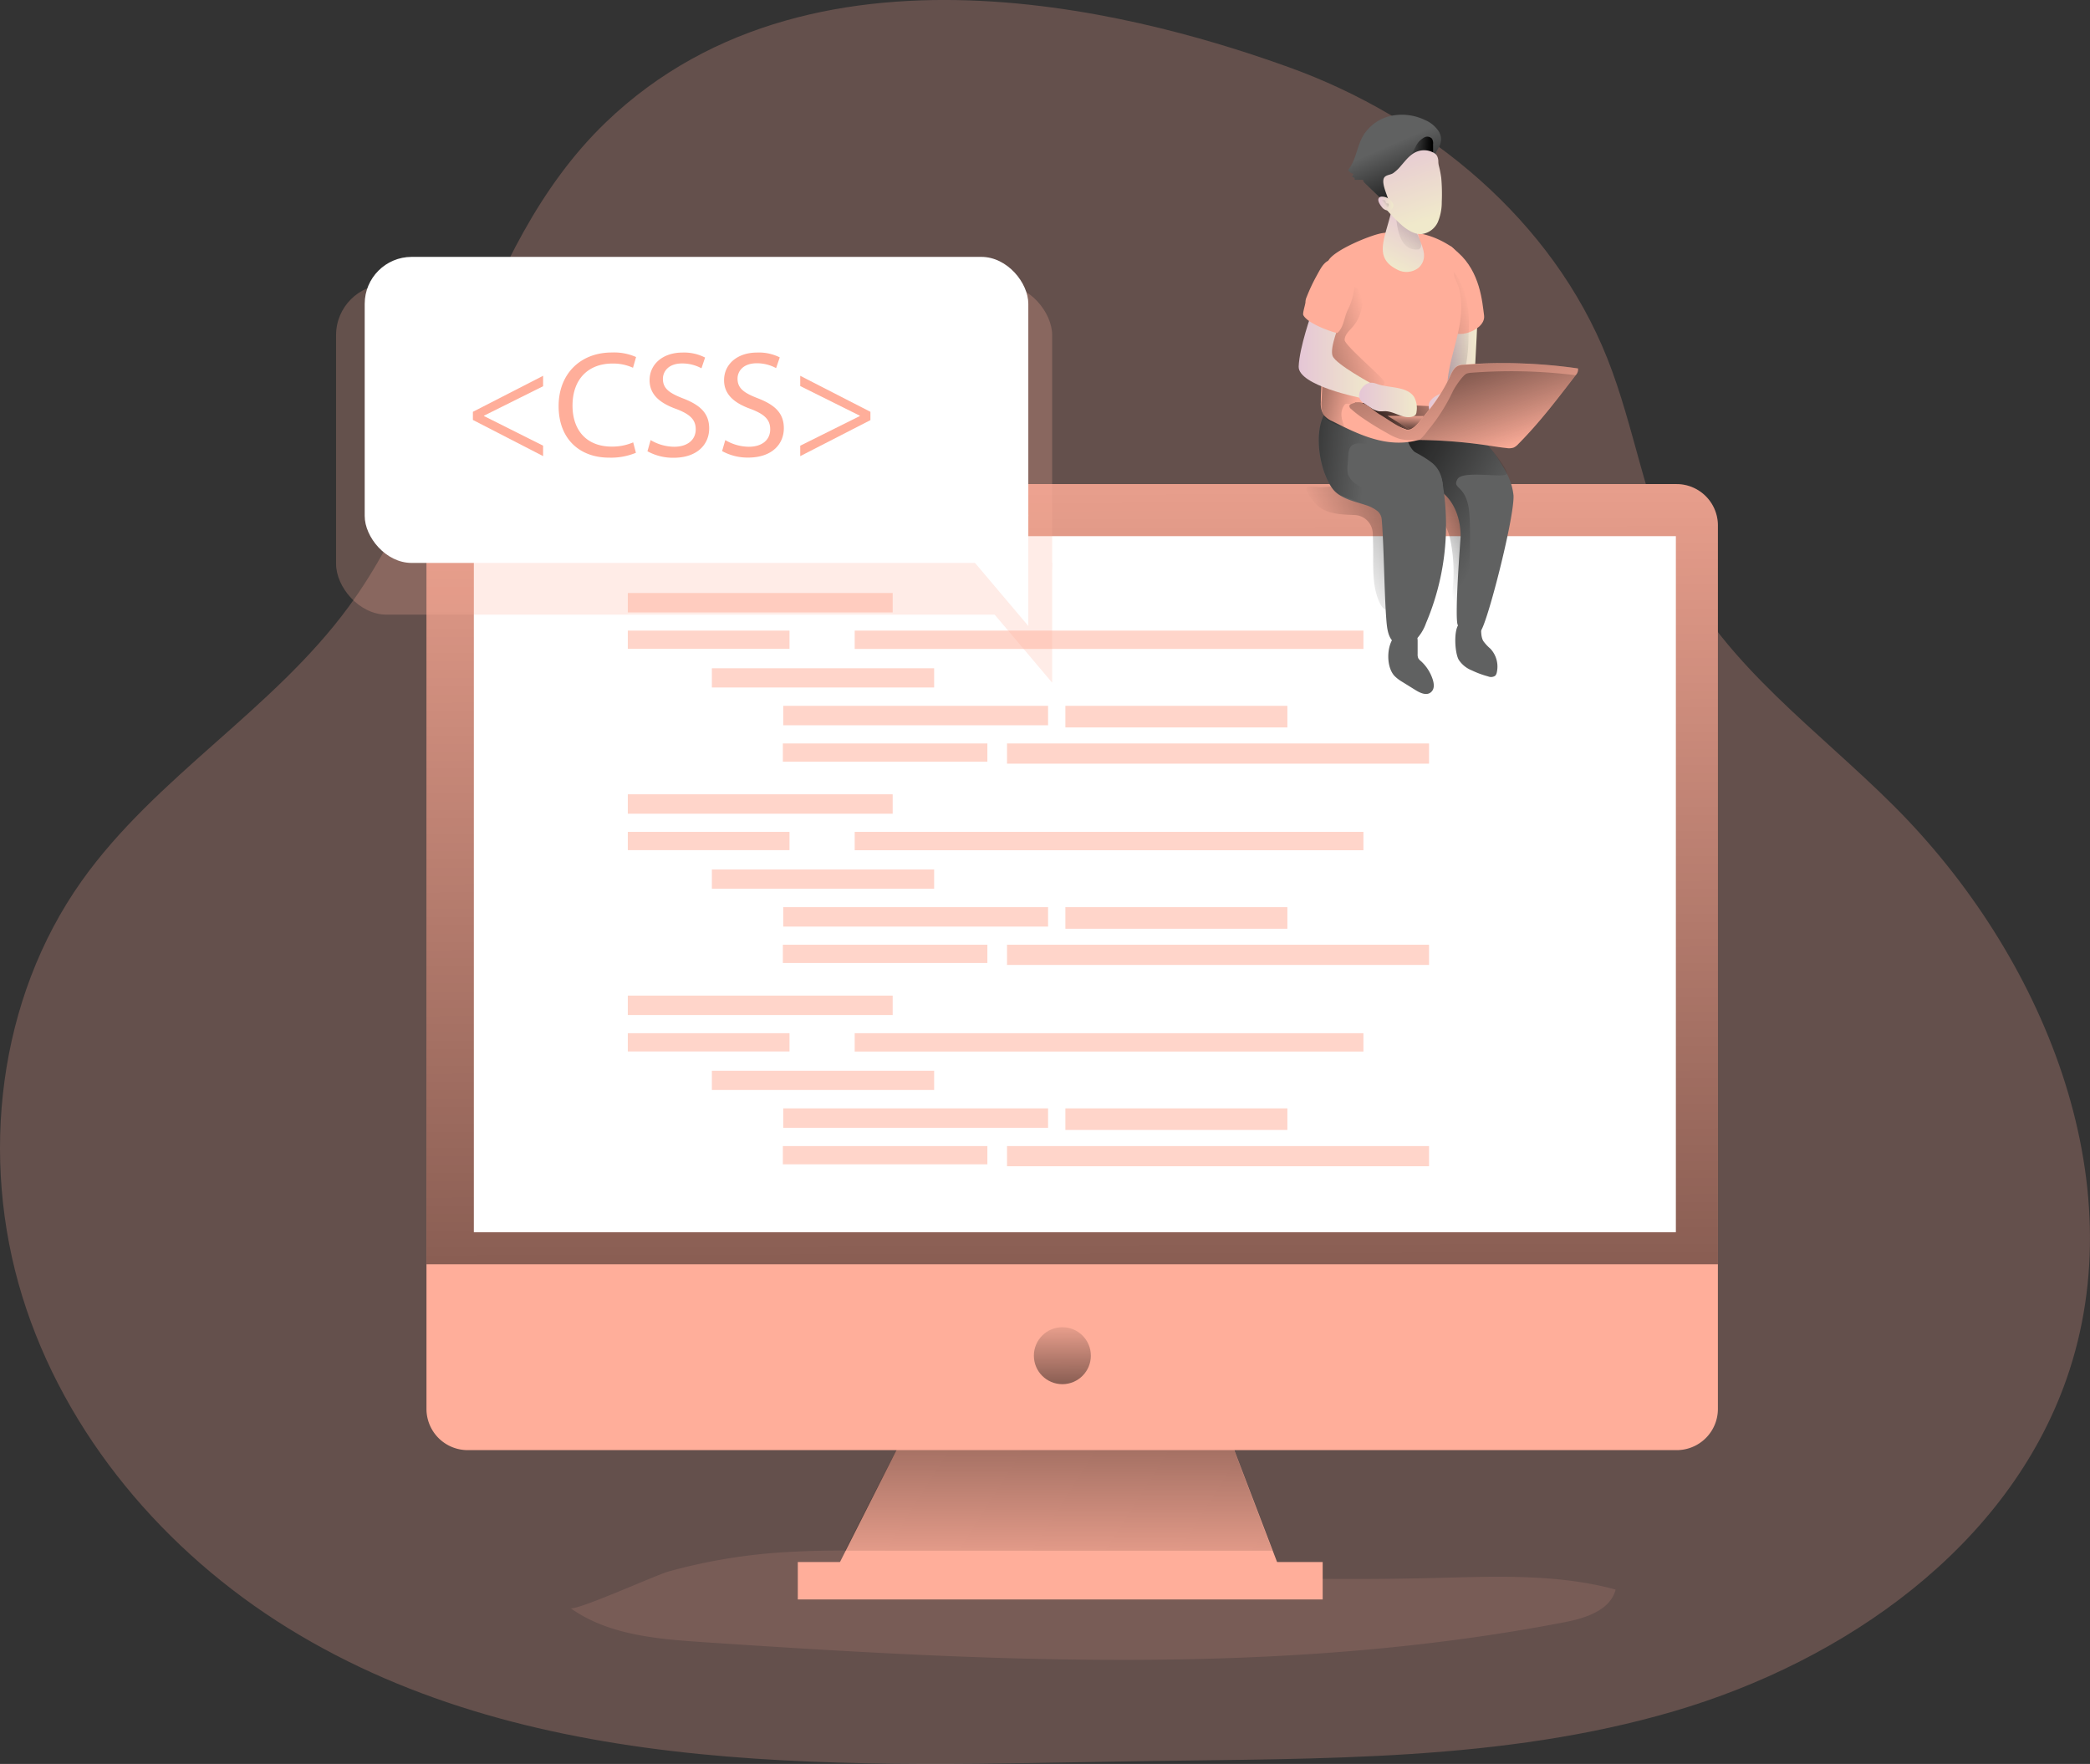 <svg xmlns="http://www.w3.org/2000/svg" xmlns:xlink="http://www.w3.org/1999/xlink" id="Layer_1" data-name="Layer 1" viewBox="0 0 680.75 574.54"><rect x="0" y="0" width="680.75" height="574.54" fill="#333333" stroke="none"/><defs><linearGradient id="linear-gradient" x1="344.62" y1="521.26" x2="346.31" y2="374.04" gradientUnits="userSpaceOnUse"><stop offset="0" stop-color="#010101" stop-opacity="0"/><stop offset="0.95" stop-color="#010101"/></linearGradient><linearGradient id="linear-gradient-2" x1="349.72" y1="97.92" x2="351.67" y2="819.09" xlink:href="#linear-gradient"/><linearGradient id="linear-gradient-3" x1="345.99" y1="427.78" x2="346.13" y2="480.25" xlink:href="#linear-gradient"/><linearGradient id="linear-gradient-4" x1="470.2" y1="121.33" x2="482.16" y2="121.33" gradientUnits="userSpaceOnUse"><stop offset="0" stop-color="#e5c6d6"/><stop offset="0.42" stop-color="#ead4d0"/><stop offset="1" stop-color="#f0e9cb"/></linearGradient><linearGradient id="linear-gradient-5" x1="454.06" y1="49.74" x2="464.87" y2="74.55" xlink:href="#linear-gradient"/><linearGradient id="linear-gradient-6" x1="459.85" y1="51.05" x2="467.8" y2="51.05" xlink:href="#linear-gradient"/><linearGradient id="linear-gradient-7" x1="509.01" y1="56.63" x2="448.97" y2="87.48" gradientTransform="translate(-11.16 -25.61) rotate(9.05)" xlink:href="#linear-gradient"/><linearGradient id="linear-gradient-8" x1="467.82" y1="182.54" x2="503.21" y2="167.79" xlink:href="#linear-gradient"/><linearGradient id="linear-gradient-9" x1="436.05" y1="183.3" x2="505.48" y2="149.26" xlink:href="#linear-gradient"/><linearGradient id="linear-gradient-10" x1="484.97" y1="179.3" x2="431.98" y2="150.13" xlink:href="#linear-gradient"/><linearGradient id="linear-gradient-11" x1="445.75" y1="153.86" x2="402.31" y2="149.33" xlink:href="#linear-gradient"/><linearGradient id="linear-gradient-12" x1="442.67" y1="135.54" x2="407.01" y2="127.27" xlink:href="#linear-gradient"/><linearGradient id="linear-gradient-13" x1="448.48" y1="111.49" x2="387.21" y2="131.39" xlink:href="#linear-gradient"/><linearGradient id="linear-gradient-14" x1="424.02" y1="118.37" x2="447.7" y2="118.37" xlink:href="#linear-gradient-4"/><linearGradient id="linear-gradient-15" x1="475.24" y1="127.97" x2="442.14" y2="142.84" xlink:href="#linear-gradient"/><linearGradient id="linear-gradient-16" x1="458.99" y1="137.09" x2="458.4" y2="145.89" xlink:href="#linear-gradient"/><linearGradient id="linear-gradient-17" x1="462.98" y1="71.77" x2="454.04" y2="89.66" xlink:href="#linear-gradient-4"/><linearGradient id="linear-gradient-18" x1="454.64" y1="82.82" x2="497.65" y2="30.42" xlink:href="#linear-gradient"/><linearGradient id="linear-gradient-19" x1="455.74" y1="47.76" x2="464.9" y2="74.81" xlink:href="#linear-gradient-4"/><linearGradient id="linear-gradient-20" x1="443.75" y1="132.85" x2="462.48" y2="132.85" xlink:href="#linear-gradient-4"/><linearGradient id="linear-gradient-21" x1="466.43" y1="135.54" x2="480.49" y2="135.54" xlink:href="#linear-gradient-4"/><linearGradient id="linear-gradient-22" x1="485.47" y1="151.98" x2="449.49" y2="43.72" xlink:href="#linear-gradient"/><linearGradient id="linear-gradient-23" x1="493.38" y1="149.27" x2="461.28" y2="52.7" xlink:href="#linear-gradient"/><linearGradient id="linear-gradient-24" x1="449.92" y1="68.92" x2="454.82" y2="68.92" xlink:href="#linear-gradient-4"/><linearGradient id="linear-gradient-25" x1="658.17" y1="462.59" x2="666.35" y2="461.45" gradientTransform="translate(-346.63 -29.3) rotate(-28.08)" xlink:href="#linear-gradient"/></defs><title>Code CSS</title><path d="M198.25,42.54c-21.58,20.79-34.6,48.71-45.39,76.66s-20.53,56.86-38.26,81C90,233.81,51.71,255.6,27.6,289.58.31,328.05-5.65,379.75,8.27,424.82s46.45,83.31,86.59,108.09C176,583,278.09,577.7,373.47,576.22c58-.9,117.08.09,172.77-16.25S655,506.46,674.15,451.67c22.61-64.69-7.79-138.15-56.27-186.58-24.54-24.51-54.2-45.37-70-76.26-11.13-21.8-14.29-46.78-23.34-69.53-17.85-44.89-58.36-78.5-103.82-94.84C380.66,10.05,268-24.66,198.25,42.54Z" transform="translate(-1.02 -2.6)" fill="#ffae9a" opacity="0.24" style="isolation:isolate"/><path d="M186.81,526.36c12.24,8.76,28.13,10.09,43.16,11.1,93.66,6.26,188.55,11.3,280.71-6.5,6.82-1.32,14.86-3.89,16.58-10.62-19.16-5.22-39.37-4.25-59.22-3.77a1117.07,1117.07,0,0,1-149.13-6.38c-21.45-2.36-43.81-3.37-65.33-1.82a182.43,182.43,0,0,0-34.87,6.1C214.9,515.51,188.41,527.5,186.81,526.36Z" transform="translate(-1.02 -2.6)" fill="#ffae9a" opacity="0.13" style="isolation:isolate"/><polygon points="417.36 512.41 271.76 512.41 297.17 462.08 398.1 462.08 417.36 512.41" fill="#ffae9a"/><polygon points="414.43 505.08 275.18 505.08 297.17 462.08 398.1 462.08 414.43 505.08" fill="url(#linear-gradient)"/><rect x="259.86" y="508.77" width="170.96" height="12.19" fill="#ffae9a"/><path d="M560.57,173.73V461.52a13.42,13.42,0,0,1-13.46,13.4H153.4a13.42,13.42,0,0,1-13.47-13.4V173.73a13.48,13.48,0,0,1,13.47-13.46H547.11A13.48,13.48,0,0,1,560.57,173.73Z" transform="translate(-1.02 -2.6)" fill="#ffae9a"/><path d="M560.57,173.73V414.39H139.93V173.73a13.48,13.48,0,0,1,13.47-13.46H547.11A13.48,13.48,0,0,1,560.57,173.73Z" transform="translate(-1.02 -2.6)" fill="url(#linear-gradient-2)"/><rect x="154.34" y="174.63" width="391.52" height="226.71" fill="#fff"/><circle cx="346.03" cy="441.56" r="9.28" fill="url(#linear-gradient-3)"/><g opacity="0.52"><rect x="204.49" y="193.14" width="86.27" height="6.33" fill="#ffae9a"/><rect x="204.49" y="205.39" width="52.66" height="5.95" fill="#ffae9a"/><rect x="278.39" y="205.39" width="165.7" height="5.98" fill="#ffae9a"/><rect x="231.87" y="217.66" width="72.4" height="6.26" fill="#ffae9a"/><rect x="255.11" y="229.9" width="86.27" height="6.33" fill="#ffae9a"/><rect x="347.01" y="229.9" width="72.31" height="7.03" fill="#ffae9a"/><rect x="254.99" y="242.15" width="66.62" height="5.95" fill="#ffae9a"/><rect x="328" y="242.15" width="137.46" height="6.58" fill="#ffae9a"/><rect x="204.49" y="258.71" width="86.27" height="6.33" fill="#ffae9a"/><rect x="204.49" y="270.95" width="52.66" height="5.95" fill="#ffae9a"/><rect x="278.39" y="270.95" width="165.7" height="5.98" fill="#ffae9a"/><rect x="231.87" y="283.2" width="72.4" height="6.26" fill="#ffae9a"/><rect x="255.11" y="295.47" width="86.27" height="6.33" fill="#ffae9a"/><rect x="347.01" y="295.47" width="72.31" height="7.03" fill="#ffae9a"/><rect x="254.99" y="307.71" width="66.62" height="5.95" fill="#ffae9a"/><rect x="328" y="307.71" width="137.46" height="6.58" fill="#ffae9a"/><rect x="204.49" y="324.28" width="86.27" height="6.33" fill="#ffae9a"/><rect x="204.49" y="336.52" width="52.66" height="5.95" fill="#ffae9a"/><rect x="278.39" y="336.52" width="165.7" height="5.98" fill="#ffae9a"/><rect x="231.87" y="348.76" width="72.4" height="6.26" fill="#ffae9a"/><rect x="255.11" y="361.01" width="86.27" height="6.33" fill="#ffae9a"/><rect x="347.01" y="361.01" width="72.31" height="7.03" fill="#ffae9a"/><rect x="254.99" y="373.28" width="66.62" height="5.95" fill="#ffae9a"/><rect x="328" y="373.28" width="137.46" height="6.58" fill="#ffae9a"/></g><g opacity="0.24" style="isolation:isolate"><rect x="110.48" y="95.23" width="233.25" height="107.56" rx="16.52" transform="translate(453.19 295.43) rotate(-180)" fill="#ffae9a"/><polygon points="342.71 222.36 342.71 183.28 309.68 183.28 342.71 222.36" fill="#ffae9a"/></g><rect x="119.8" y="86.27" width="216.15" height="99.68" rx="15.3" transform="translate(454.74 269.62) rotate(-180)" fill="#fff"/><polygon points="334.94 203.88 334.94 167.67 304.32 167.67 334.94 203.88" fill="#fff"/><path d="M155.05,136.73,177.92,125v3.4L158.65,138v.1l19.27,9.66v3.4l-22.87-11.78Z" transform="translate(-1.02 -2.6)" fill="#ffae9a"/><path d="M208.15,150.08a21.27,21.27,0,0,1-8.78,1.58c-9.36,0-16.4-5.91-16.4-16.8,0-10.4,7-17.45,17.34-17.45a17.72,17.72,0,0,1,7.89,1.48l-1,3.5a15.56,15.56,0,0,0-6.7-1.38c-7.79,0-13,5-13,13.7,0,8.13,4.68,13.35,12.76,13.35a17.13,17.13,0,0,0,7-1.38Z" transform="translate(-1.02 -2.6)" fill="#ffae9a"/><path d="M212.94,145.94a15.21,15.21,0,0,0,7.69,2.17c4.39,0,7-2.31,7-5.67,0-3.1-1.77-4.88-6.26-6.6-5.42-1.92-8.77-4.73-8.77-9.41,0-5.18,4.29-9,10.74-9a15,15,0,0,1,7.34,1.63l-1.18,3.5a13.1,13.1,0,0,0-6.31-1.58c-4.53,0-6.25,2.71-6.25,5,0,3.1,2,4.63,6.6,6.4,5.61,2.17,8.47,4.88,8.47,9.76,0,5.12-3.79,9.56-11.63,9.56a17.2,17.2,0,0,1-8.47-2.12Z" transform="translate(-1.02 -2.6)" fill="#ffae9a"/><path d="M237.26,145.94a15.21,15.21,0,0,0,7.68,2.17c4.39,0,6.95-2.31,6.95-5.67,0-3.1-1.77-4.88-6.26-6.6-5.42-1.92-8.77-4.73-8.77-9.41,0-5.18,4.29-9,10.74-9A15.1,15.1,0,0,1,255,119l-1.19,3.5a13.09,13.09,0,0,0-6.3-1.58c-4.54,0-6.26,2.71-6.26,5,0,3.1,2,4.63,6.6,6.4,5.62,2.17,8.48,4.88,8.48,9.76,0,5.12-3.8,9.56-11.63,9.56a17.21,17.21,0,0,1-8.48-2.12Z" transform="translate(-1.02 -2.6)" fill="#ffae9a"/><path d="M284.53,139.44l-22.86,11.73v-3.4l19.41-9.66V138l-19.41-9.66V125l22.86,11.73Z" transform="translate(-1.02 -2.6)" fill="#ffae9a"/><path d="M482.16,108.64s-1,23.5-1.77,24.5-10.19.88-10.19.88l.89-9.61,4.25-13.31Z" transform="translate(-1.02 -2.6)" fill="url(#linear-gradient-4)"/><path d="M469.59,45.3a10,10,0,0,0-4.43-3.61,17.33,17.33,0,0,0-11.26-1.31,14.06,14.06,0,0,0-9,6.64c-1.95,3.48-2.24,7.81-4.76,10.9a2.29,2.29,0,0,0,1.74,1.28l-.47,1.14a.64.64,0,0,1,.82.82l2.82,0c-.1.42.24.8.55,1.1l4.16,4a2.79,2.79,0,0,0,1.5.93c.73-.76,2.48,2,2.71,1s-1.23-5.53-.28-5.92l8-3.29c1.85-.76,4.51-1.43,5.69-3.2.87-1.3,1-3,1.88-4.41C470.43,49.39,470.93,47.5,469.59,45.3Z" transform="translate(-1.02 -2.6)" fill="#606161"/><path d="M469.59,45.3a10,10,0,0,0-4.43-3.61,17.33,17.33,0,0,0-11.26-1.31,14.06,14.06,0,0,0-9,6.64c-1.95,3.48-2.24,7.81-4.76,10.9a2.29,2.29,0,0,0,1.74,1.28l-.47,1.14a.64.64,0,0,1,.82.82l2.82,0c-.1.42.24.8.55,1.1l4.16,4a2.79,2.79,0,0,0,1.5.93c.73-.76,2.48,1.26,2.71.23s-1.23-4.81-.28-5.2l8-3.29c1.85-.76,4.51-1.43,5.69-3.2.87-1.3,1-3,1.88-4.41C470.43,49.39,470.93,47.5,469.59,45.3Z" transform="translate(-1.02 -2.6)" fill="url(#linear-gradient-5)"/><path d="M462.13,50.35a6.47,6.47,0,0,1,2.83-3,2.1,2.1,0,0,1,2.47.42,2.79,2.79,0,0,1,.37,1.76v2.68c-1.3.35-2.05,1.72-3.24,2.35A4.94,4.94,0,0,1,462,55c-.72,0-2.6-.44-2.06-1.38.3-.52.86-1,1.19-1.48S461.8,50.94,462.13,50.35Z" transform="translate(-1.02 -2.6)" fill="url(#linear-gradient-6)"/><path d="M475.93,84.85c7.21,6.37,7.89,16.06,8.48,20.49.73,5.5-12.37,9-10.69,2.63.86-3.29-5.84-25.95-1.48-25.47C473.75,82.67,473.72,82.9,475.93,84.85Z" transform="translate(-1.02 -2.6)" fill="#ffae9a"/><path d="M474.19,90.71c6.12,7.43,5.27,17.1,5.16,21.56a52.13,52.13,0,0,1-2.67,16.37A27.74,27.74,0,0,1,467.09,142a2.84,2.84,0,0,1-1.19.59,3.12,3.12,0,0,1-2.45-1.26,8.77,8.77,0,0,1-2.42-3.53c-1-3.4,2-6.48,3.94-9.45,4-6.25,3.71-14.31,2.69-21.68-.46-3.37-1-20,3.26-18.82C472.39,88.21,472.32,88.43,474.19,90.71Z" transform="translate(-1.02 -2.6)" fill="url(#linear-gradient-7)"/><path d="M474.19,194.3c-.12,2-.22,4.24,1,5.86,3.19-1.91,4.16-6,4.56-9.74a80.6,80.6,0,0,0-.6-22,10,10,0,0,0-1-3.36,9.06,9.06,0,0,0-4.18-3.33,7,7,0,0,0-3.31-.87,2.8,2.8,0,0,0-2.61,1.9,4.37,4.37,0,0,0,.23,2.11c.7,2.41,1.21,4.92,2.5,7.09a19.74,19.74,0,0,1,2.5,5.85A52.12,52.12,0,0,1,474.19,194.3Z" transform="translate(-1.02 -2.6)" fill="url(#linear-gradient-8)"/><path d="M430.51,167.59c2.36,1.83,5.46,2.4,8.44,2.61,1.1.07,2.2.1,3.3.15a6.16,6.16,0,0,1,5.9,5.87q.14,3.42.14,6.84c0,5.46-.19,11.18,2.21,16.08.5,1,1.31,2.12,2.45,2.13a2.74,2.74,0,0,0,1.66-.67,8.63,8.63,0,0,0,2.88-4.76,22.69,22.69,0,0,0,.48-5.64c0-7.24-.63-14.62-3.45-21.29a15.57,15.57,0,0,0-1.1-2.2,12.82,12.82,0,0,0-7.83-5.21A31.07,31.07,0,0,0,436,161c-1.53.1-3.05.23-4.58.3-.85,0-4-.43-4.63,0C425.56,162.35,429.6,166.89,430.51,167.59Z" transform="translate(-1.02 -2.6)" fill="url(#linear-gradient-9)"/><path d="M494,164c.33,7.19-8.86,43-10.86,44.31-1.67,1.14-4.67-.38-6.39-1.43-.33-.24-.57-.43-.81-.57-1.33-1,.81-28.5.81-28.5s.67-9.33-5.86-14.77c-7.29-6.05-15.63-11.62-15.06-15.91a2.83,2.83,0,0,1,.77-1.72c3.67-4.38,24.54-1,28.92,2.2l.24.14a.19.19,0,0,1,0,.09c.1.1.24.29.48.53.33.43.86,1.05,1.43,1.76a53.37,53.37,0,0,1,4.15,6.72A19.49,19.49,0,0,1,494,164Z" transform="translate(-1.02 -2.6)" fill="#606161"/><path d="M491.86,156.8c0,1.86-14.35-1.24-16.11,1.86s2.14,1.86,3.53,8.72,0,35.21-1.53,38.21a3.52,3.52,0,0,1-1,1.24c-.33-.24-.57-.43-.81-.57-1.33-1,.81-28.5.81-28.5s.67-9.33-5.86-14.77c0,0,1-6.19-3.53-9.72-4.28-3.33-10.86-5.91-11.53-6.19.53-.19,9.58-3,16.87-2.67a33.65,33.65,0,0,1,12.82,3.15l.24.14a.19.19,0,0,1,0,.09c.1.1.24.29.48.53.33.43.86,1.05,1.43,1.76C489.47,152.42,491.86,155.66,491.86,156.8Z" transform="translate(-1.02 -2.6)" fill="url(#linear-gradient-10)"/><path d="M465.51,205.54a14.75,14.75,0,0,1-3.62,5.72c-1.77,1.48-4.44,2.1-6.34.91-2.24-1.39-2.67-4.34-2.91-6.91-.76-9-.81-24.54-1.57-33.5a4,4,0,0,0-1.29-2.62l0,0a11.73,11.73,0,0,0-3.81-2c-2.71-.91-6.1-1.62-8.62-3.29a8.41,8.41,0,0,1-2.34-2.14c-4.48-6.15-6.14-18.63-2.43-24.59a6.51,6.51,0,0,1,4.91-3.34c6.48-.81,18.16,3.44,20.87,9.3.86,1.9,1.24,4,2.48,5.67,2.14,3,6.38,3.9,8.48,6.95a12.68,12.68,0,0,1,1.72,5.24A81.74,81.74,0,0,1,465.51,205.54Z" transform="translate(-1.02 -2.6)" fill="#606161"/><path d="M451,167a3.14,3.14,0,0,1-.09,2.76c-.38-.19-.72-.43-1.1-.62l0,0c-1.23-.66-2.52-1.33-3.81-2-1.81-.81-3.71-1.57-5.62-2.24-1-.33-2-.67-3-1.05a8.41,8.41,0,0,1-2.34-2.14c-4.48-6.15-6.14-18.63-2.43-24.59,3.63.24,7.15,1.91,10.44,3.48,1.95,1,3.91,1.86,5.76,3,1.24.72,3.77,1.77,1.81,3.15-2.66,1.86-7.76-1.43-9.81,1.57a4.63,4.63,0,0,0-.57,2.24c-.1,1.14-.19,2.33-.29,3.53a8.71,8.71,0,0,0,.19,3.14,7.09,7.09,0,0,0,2.77,3.15c2.14,1.52,4.47,2.71,6.38,4.43A7,7,0,0,1,451,167Z" transform="translate(-1.02 -2.6)" fill="url(#linear-gradient-11)"/><path d="M455.25,222.78a13.05,13.05,0,0,0,2.66,2l4.17,2.59c1.5.93,3.48,1.85,4.89.8s1.17-2.88.67-4.39a13.82,13.82,0,0,0-3.77-5.82,3.47,3.47,0,0,1-.91-1,3.23,3.23,0,0,1-.19-1.35l0-4.29c0-4.34-6-3.56-7.86-1C452.62,213.45,452.55,219.89,455.25,222.78Z" transform="translate(-1.02 -2.6)" fill="#606161"/><path d="M476.12,217.44a9.08,9.08,0,0,0,4.31,3.52,30.44,30.44,0,0,0,5.28,1.95,2.47,2.47,0,0,0,2.3-.19,2.22,2.22,0,0,0,.55-1.14,8.54,8.54,0,0,0-2.09-7.69,14.29,14.29,0,0,1-2.31-2.49c-.82-1.43-.64-3.18-.79-4.82-.32-3.58-6-2.65-7.42-.33S474.9,215.18,476.12,217.44Z" transform="translate(-1.02 -2.6)" fill="#606161"/><path d="M431.23,133.66a7.12,7.12,0,0,0,1,4.17,7.63,7.63,0,0,0,2.83,2c5.31,2.66,10.7,5.36,16.53,6.46s12.27.42,17-3.17a10.17,10.17,0,0,0,3.72-4.9c.76-2.41.25-5,.12-7.53-.33-6.28,1.77-12.4,3.23-18.52s2.24-12.84-.53-18.49c-2.19-4.45,2.52-8.18-1.63-10.9-5.83-3.82-12.68-5.67-22.23-4.25-3.7.55-16.33,5.74-17.7,9.22s2.63,7,2.16,10.75C434.3,110.07,431.23,122.06,431.23,133.66Z" transform="translate(-1.02 -2.6)" fill="#ffae9a"/><path d="M438.79,134.71a1.39,1.39,0,0,1,.48-.51,1.55,1.55,0,0,1,.93-.08,31.34,31.34,0,0,0,5.48,0,3.36,3.36,0,0,0,1.65-.44,1.27,1.27,0,0,0,.56-1.48c-.25-.54-.91-.72-1.49-.85a24.84,24.84,0,0,1-5.79-2.13,30.24,30.24,0,0,0-5-2.43c-1.39-.42-3.3-.26-3.79,1.12a3.23,3.23,0,0,0-.14,1l-.21,4.16a9.07,9.07,0,0,0,.57,4.55c1,1.86,3.06,2.79,5,3.59a2.89,2.89,0,0,0,1.88.27C438,139.28,437.36,136.94,438.79,134.71Z" transform="translate(-1.02 -2.6)" fill="url(#linear-gradient-12)"/><path d="M439,113.32c0-1.75,1.57-3,2.71-4.37a12.71,12.71,0,0,0,3-9c-.12-1.86-1.34-4.15-3.17-3.76a3.49,3.49,0,0,0-1.19.59,21.75,21.75,0,0,0-8.57,12,11.22,11.22,0,0,0-.36,5.33,12.27,12.27,0,0,0,3.92,6,33.33,33.33,0,0,0,12.37,7.4c1.23.4,5,1.64,4.13-.72C451.37,125.47,438.91,115,439,113.32Z" transform="translate(-1.02 -2.6)" fill="url(#linear-gradient-13)"/><path d="M428.27,104.51s-4,11.18-4.25,17.44,20.35,10.28,20.35,10.28l3.33-4.72s-11.49-6.23-12.61-8.92,2.46-11.07,2.46-11.07Z" transform="translate(-1.02 -2.6)" fill="url(#linear-gradient-14)"/><path d="M442.3,133.73l24.13,1.14,1.2.37s-2.35,8-6.63,7.72S442.3,133.73,442.3,133.73Z" transform="translate(-1.02 -2.6)" fill="url(#linear-gradient-15)"/><path d="M453,138.05l11.76.07s-2.48,4.11-4.55,4.33Z" transform="translate(-1.02 -2.6)" fill="#ffae9a"/><path d="M453,138.05l11.76.07s-2.48,4.11-4.55,4.33Z" transform="translate(-1.02 -2.6)" fill="url(#linear-gradient-16)"/><path d="M456.15,90.43a6.38,6.38,0,0,0,6.93-.62,5.25,5.25,0,0,0,1.71-3.12c.52-3.42-2.37-6.59-2.12-10,.13-1.71,1-3.46.42-5.07-.52-1.37-8.18-3.6-8.46-2.16C452.67,79.6,447.77,86.25,456.15,90.43Z" transform="translate(-1.02 -2.6)" fill="url(#linear-gradient-17)"/><path d="M455.72,69.92s-.8,14.93,7.25,13.92c0,0,1.26-.16.88-2s-1.93-3.73-1.84-5.37S455.72,69.92,455.72,69.92Z" transform="translate(-1.02 -2.6)" fill="url(#linear-gradient-18)"/><path d="M469.51,55.34a6.25,6.25,0,0,0,.13,1.09,33.42,33.42,0,0,1,.82,4.1,59.09,59.09,0,0,1,.17,7.87,16.65,16.65,0,0,1-1.3,6.58,6.76,6.76,0,0,1-5.19,3.85c-2.06.18-4-.94-5.7-2.19-2.59-2-9.17-9-6.25-7.47,4.09,2.16-2.74-7.28.11-9.15.77-.51,1.68-.52,2.46-1a12.34,12.34,0,0,0,2.55-2.4c1.57-1.76,3-3.8,5.32-4.67a6.31,6.31,0,0,1,5.41.44,2.81,2.81,0,0,1,1.06,1A4.3,4.3,0,0,1,469.51,55.34Z" transform="translate(-1.02 -2.6)" fill="url(#linear-gradient-19)"/><path d="M461.6,131.87a7.43,7.43,0,0,1,.82,4.79,2.16,2.16,0,0,1-.24.91,1.76,1.76,0,0,1-1,.68c-2.87,1-5.76-1.56-8.79-1.71-.76,0-1.52.08-2.27,0a7.06,7.06,0,0,1-2.67-1.16c-.88-.54-1.73-1.12-2.57-1.72-2-1.47-1.15-4.08.52-5.48,1.51-1.26,2.71-1.05,4.42-.44C453.4,129,459.3,128.37,461.6,131.87Z" transform="translate(-1.02 -2.6)" fill="url(#linear-gradient-20)"/><path d="M479.69,132.38a2,2,0,0,1,.7.76,2.1,2.1,0,0,1,.08,1,11.59,11.59,0,0,1-2.1,5.44,3.17,3.17,0,0,1-2,1.46c-1.47.21-2.56-1.33-3.94-1.89s-3.23-.1-4.52-1a4.26,4.26,0,0,1-1.51-3.32c-.18-2.49,3.74-4.17,5.85-4.69C474.77,129.56,477.73,130.93,479.69,132.38Z" transform="translate(-1.02 -2.6)" fill="url(#linear-gradient-21)"/><path d="M473.45,124.81c.59-1.24,1.26-2.62,2.54-3.14a5,5,0,0,1,1.64-.3A174,174,0,0,1,515,122.6a2.64,2.64,0,0,1-.77,2.21c-5.91,7.74-11.83,15.5-18.68,22.42a4.71,4.71,0,0,1-1.44,1.12,4.58,4.58,0,0,1-2.33.19c-2-.2-4-.54-6-.83a163.49,163.49,0,0,0-23.7-1.82,19,19,0,0,1-5.48-.53,17.87,17.87,0,0,1-3.7-1.75,67.1,67.1,0,0,1-11.83-7.92c-.28-.25-.58-.58-.52-.95s.43-.58.77-.71c3.89-1.53,5.77,1.6,9.37,3.73,2.2,1.3,5.91,4.06,8.36,4.78,2.21.65,4.93-3.38,6.24-5A56.8,56.8,0,0,0,473.45,124.81Z" transform="translate(-1.02 -2.6)" fill="#ffae9a"/><path d="M514.2,124.83c-.66.85-1.33,1.76-2,2.62a200.1,200.1,0,0,1-16.67,19.77,5.28,5.28,0,0,1-1.43,1.14,5.43,5.43,0,0,1-2.34.19c-2-.19-4-.57-6-.85a152.8,152.8,0,0,0-22.44-1.77c-.43,0-.81,0-1.24,0-.77,0-1.53,0-2.24,0a12.21,12.21,0,0,1-3.24-.48,18.57,18.57,0,0,1-3.72-1.76,92.18,92.18,0,0,1-7.91-4.86,36,36,0,0,1-3.91-3.05,1.16,1.16,0,0,1-.52-.95c0-.39.43-.58.76-.72,3.91-1.52,5.06,1,8.63,3.15,2.2,1.29,6.69,4.65,9.12,5.37,2.23.66,4.93-3.37,6.22-4.95a57.13,57.13,0,0,0,8.2-12.76c.57-1.24,1.23-2.63,2.52-3.15a4.68,4.68,0,0,1,1.62-.33A177.47,177.47,0,0,1,515,122.59,2.71,2.71,0,0,1,514.2,124.83Z" transform="translate(-1.02 -2.6)" fill="url(#linear-gradient-22)"/><path d="M514.2,124.81c-5.24,6.86-12.57,16.26-18.67,22.41a5.28,5.28,0,0,1-1.43,1.14,5.43,5.43,0,0,1-2.34.19c-2-.19-4-.57-6-.85a152.8,152.8,0,0,0-22.44-1.77,17.12,17.12,0,0,0,2.76-3.09,59.05,59.05,0,0,0,8.15-12.77c.57-1.24,3.23-5.26,4.52-5.79a6.05,6.05,0,0,1,1.62-.28A170,170,0,0,1,514.2,124.81Z" transform="translate(-1.02 -2.6)" fill="url(#linear-gradient-23)"/><path d="M451,66.65a1.37,1.37,0,0,0-.63.19,1.08,1.08,0,0,0-.41.93,2.59,2.59,0,0,0,.31,1,7,7,0,0,0,.86,1.3,2.63,2.63,0,0,0,2.53,1.06,1.72,1.72,0,0,0,1.16-2A4,4,0,0,0,451,66.65Z" transform="translate(-1.02 -2.6)" fill="url(#linear-gradient-24)"/><path d="M452.6,68.79c-.26-.16-.24-.55-.42-.8s-.63-.31-1.11-.28a.16.16,0,0,0-.06.15,2.39,2.39,0,0,0,.76,1.85,1.65,1.65,0,0,0,.62.43.75.75,0,0,0,.72-.11.92.92,0,0,0,.23-.88C453.18,68.68,453,69,452.6,68.79Z" transform="translate(-1.02 -2.6)" fill="url(#linear-gradient-25)"/><path d="M426.64,99.29a4.29,4.29,0,0,0-.41,1.71c0,.71-1,3.6-.7,4.23,1.56,3.08,10.84,6,11.07,5.82,2.08-1.71,2.2-5,3.35-7.39a20.83,20.83,0,0,0,2.2-7.35c.26-3.87-1.54-8-5.57-9-3.72-.93-5.11,2.22-6.68,5.05A56.7,56.7,0,0,0,426.64,99.29Z" transform="translate(-1.02 -2.6)" fill="#ffae9a"/></svg>